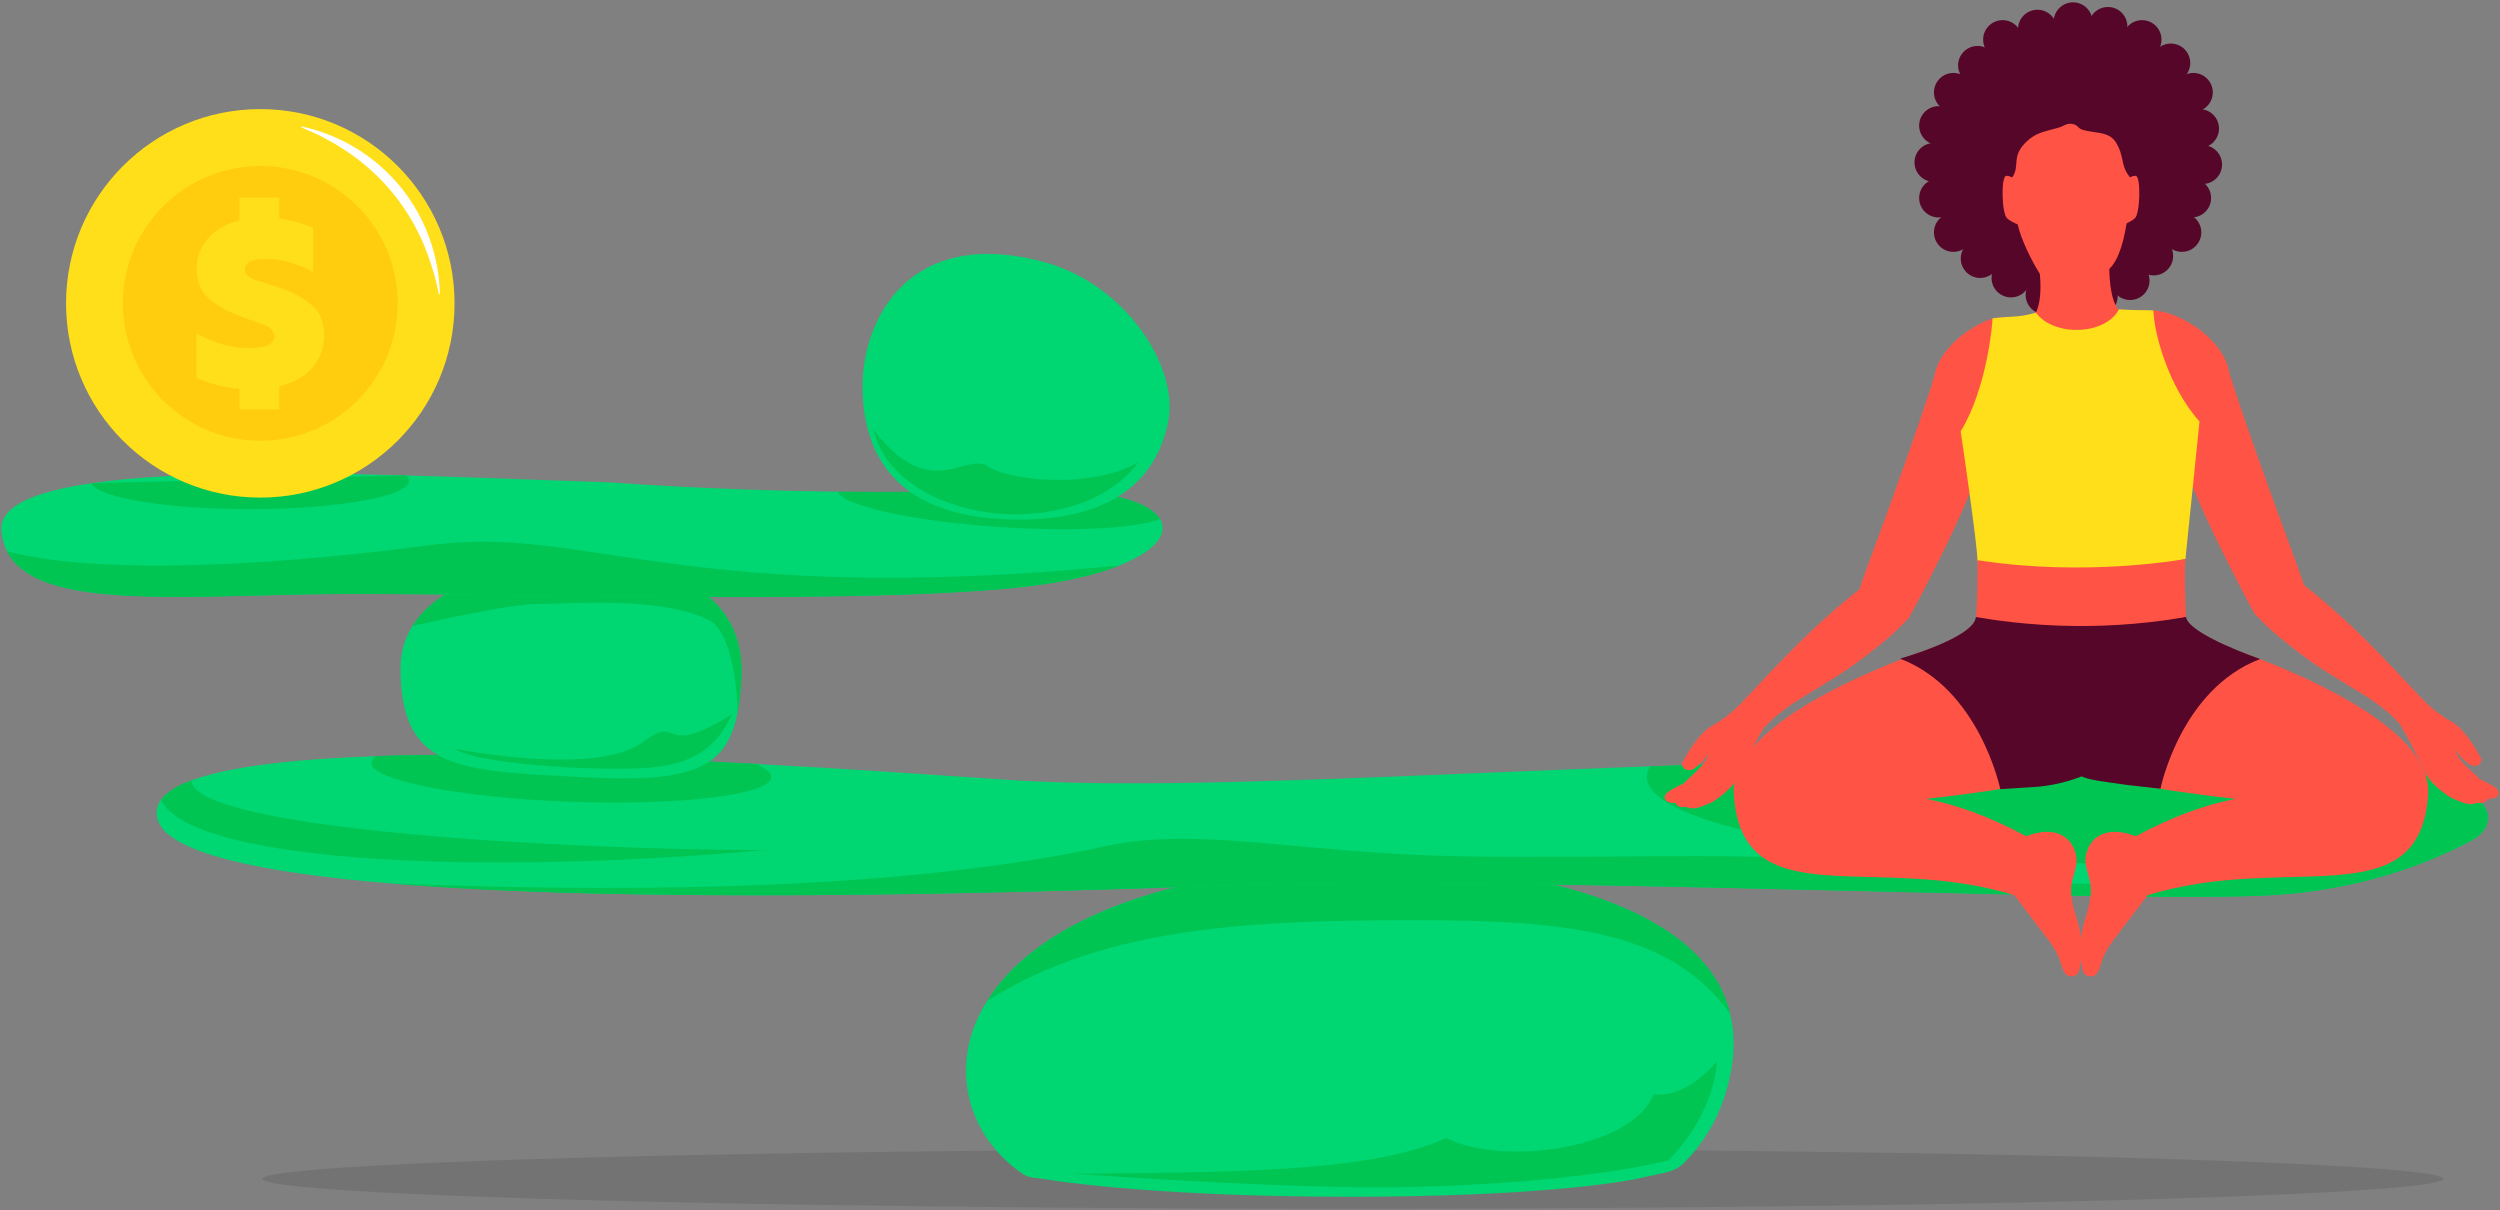 <?xml version="1.0" encoding="UTF-8"?>
<svg width="500px" height="242px" viewBox="0 0 500 242" version="1.1" xmlns="http://www.w3.org/2000/svg" xmlns:xlink="http://www.w3.org/1999/xlink">
    <rect x="0" y="0" width="500" height="242" fill="#808080" stroke="none"/>
    <title>2218022_FIZZ_illustrations_Philosophie_De_Prix_Ohm</title>
    <g id="Page-1" stroke="none" stroke-width="1" fill="none" fill-rule="evenodd">
        <g id="2218022_FIZZ_illustrations_Philosophie_De_Prix_Ohm" transform="translate(0.253, 0.47)" fill-rule="nonzero">
            <ellipse id="Oval" fill-opacity="0.1" fill="#000000" cx="270.307" cy="235.3" rx="218.07" ry="5.98"></ellipse>
            <path d="M346.467,207.99 C346.507,211.22 345.957,214.75 344.747,218.59 C343.057,223.91 340.217,228.42 336.447,232.22 C335.607,233.06 334.657,233.52 333.427,233.88 C331.977,234.31 330.157,234.59 327.697,235.17 C327.697,235.17 321.207,236.7 305.407,237.79 C304.827,237.84 304.217,237.87 303.607,237.91 C295.017,238.46 283.837,238.88 269.707,238.88 C227.457,238.88 207.497,235.17 207.497,235.17 C206.287,235.17 205.107,234.88 204.317,234.33 C204.307,234.33 204.307,234.32 204.307,234.32 C193.297,226.85 189.057,212.65 197.157,199.71 L197.167,199.71 C206.117,185.38 230.217,172.6 277.017,172.18 C277.017,172.18 338.627,172.38 345.787,202.34 C346.157,203.91 346.387,205.55 346.447,207.28 C346.457,207.51 346.467,207.75 346.467,207.99 Z" id="Path" fill="#00D672"></path>
            <path d="M345.797,202.34 C334.117,186.07 314.307,183.57 283.207,183.57 C252.097,183.57 220.997,184.45 197.187,199.72 C206.147,185.39 230.247,172.61 277.037,172.19 C277.027,172.18 338.637,172.38 345.797,202.34 Z" id="Path" fill="#00C552"></path>
            <path d="M497.267,163.69 C497.047,165.16 496.007,166.58 494.137,167.58 C492.957,168.21 491.667,168.87 490.257,169.53 L490.247,169.53 C490.237,169.53 490.237,169.53 490.227,169.54 C487.227,170.96 483.707,172.41 479.697,173.73 C479.687,173.74 479.687,173.74 479.677,173.74 C472.487,176.11 463.737,178.05 453.607,178.59 C426.837,180.02 333.417,175.95 272.137,176.15 C266.037,176.17 260.257,176.23 254.887,176.34 C254.877,176.34 254.877,176.34 254.877,176.34 C251.847,176.4 248.957,176.49 246.217,176.59 C228.037,177.24 199.767,178.19 169.627,178.49 L169.617,178.49 C167.187,178.51 164.747,178.53 162.297,178.55 C132.627,178.73 101.817,178.24 77.517,176.19 L77.477,176.19 C51.697,174.02 33.247,170.11 31.267,163.44 C31.247,163.36 31.217,163.28 31.207,163.2 C31.027,162.42 31.037,161.67 31.227,160.98 C31.377,160.46 31.627,159.96 31.967,159.48 C33.057,157.98 35.127,156.7 38.017,155.62 C45.607,152.78 58.877,151.32 74.917,150.77 C81.037,150.55 87.547,150.47 94.307,150.49 C100.657,150.5 107.217,150.61 113.867,150.79 C126.167,151.11 138.757,151.67 150.777,152.31 C170.147,153.34 188.057,154.6 200.987,155.48 C203.177,155.63 205.437,155.75 207.777,155.85 L207.917,155.85 C213.877,156.11 220.337,156.21 227.237,156.19 L227.267,156.19 C255.137,156.14 290.277,154.23 329.777,152.79 C364.427,151.53 402.427,150.65 441.817,151.72 L475.067,150.47 L479.767,152.46 C479.777,152.46 479.777,152.47 479.777,152.47 C479.787,152.47 479.787,152.47 479.787,152.47 L486.507,155.33 L493.447,158.28 C495.567,159.18 496.827,160.62 497.187,162.14 C497.304,162.66 497.337,163.17 497.267,163.69 Z" id="Path" fill="#00D672"></path>
            <path d="M497.267,163.69 C492.347,166.98 482.427,172.5 472.137,173.9 C457.367,175.91 438.977,172.18 419.457,172.18 C369.567,172.18 329.117,164.44 329.117,154.9 C329.117,154.19 329.337,153.49 329.777,152.8 C364.427,151.54 402.427,150.66 441.817,151.73 L475.067,150.48 L479.767,152.47 C479.777,152.47 479.777,152.48 479.777,152.48 C479.787,152.48 479.787,152.48 479.787,152.48 L486.507,155.34 L493.447,158.29 C495.567,159.19 496.827,160.63 497.187,162.15 C497.307,162.66 497.337,163.17 497.267,163.69 Z" id="Path" fill="#00C552"></path>
            <path d="M152.687,169.55 C91.267,174.99 37.387,171.42 31.967,159.48 C33.057,157.98 35.127,156.7 38.017,155.62 C38.467,165.61 115.417,169.55 152.687,169.55 Z" id="Path" fill="#00C552"></path>
            <path d="M494.127,167.58 C492.947,168.21 491.657,168.87 490.247,169.53 L490.247,169.53 C490.237,169.53 490.237,169.53 490.227,169.54 C487.227,170.96 483.707,172.41 479.697,173.73 C479.687,173.74 479.687,173.74 479.677,173.74 C472.487,176.11 463.737,178.05 453.607,178.59 C426.837,180.02 333.417,175.95 272.137,176.15 C266.037,176.17 260.257,176.23 254.887,176.34 C254.877,176.34 254.877,176.34 254.877,176.34 C251.847,176.4 248.957,176.49 246.217,176.59 C228.037,177.24 199.767,178.19 169.627,178.49 L169.617,178.49 C167.187,178.51 164.747,178.53 162.297,178.55 C132.627,178.73 101.817,178.24 77.517,176.19 C134.287,178.49 184.157,176.69 220.537,168.84 C238.987,164.68 259.927,170.19 291.087,170.78 C323.687,171.41 358.547,169.36 376.467,172.98 C419.247,181.61 493.737,171.78 497.197,162.15 C497.657,164.11 496.657,166.23 494.127,167.58 Z" id="Path" fill="#00C552"></path>
            <g id="Group" transform="translate(332.674, 0)">
                <g transform="translate(49.973, 0)" fill="#560628" id="Oval">
                    <g transform="translate(3.89, 0)">
                        <circle cx="22.23" cy="58.5" r="3.89"></circle>
                        <circle cx="32.85" cy="58.76" r="3.89"></circle>
                        <circle cx="27.82" cy="3.89" r="3.89"></circle>
                        <circle cx="20.7" cy="5.37" r="3.89"></circle>
                        <circle cx="13.73" cy="7.45" r="3.89"></circle>
                        <circle cx="8.72" cy="12.61" r="3.89"></circle>
                        <circle cx="3.89" cy="18.01" r="3.89"></circle>
                        <circle cx="9.25" cy="51.23" r="3.89"></circle>
                        <circle cx="15.41" cy="55.12" r="3.89"></circle>
                        <circle cx="34.8" cy="4.82" r="3.89"></circle>
                        <circle cx="41.62" cy="7.45" r="3.89"></circle>
                        <circle cx="47.37" cy="12.13" r="3.89"></circle>
                        <circle cx="39.23" cy="55.64" r="3.89"></circle>
                    </g>
                    <circle cx="4.82" cy="24.65" r="3.89"></circle>
                    <circle cx="3.89" cy="32.01" r="3.89"></circle>
                    <circle cx="4.82" cy="39.13" r="3.89"></circle>
                    <circle cx="7.78" cy="46.01" r="3.89"></circle>
                    <circle cx="55.77" cy="18.01" r="3.89"></circle>
                    <circle cx="57.01" cy="25.24" r="3.89"></circle>
                    <circle cx="57.62" cy="32.44" r="3.89"></circle>
                    <circle cx="55.43" cy="39.13" r="3.89"></circle>
                    <circle cx="53.47" cy="46.01" r="3.89"></circle>
                    <circle cx="47.84" cy="50.72" r="3.89"></circle>
                </g>
                <g transform="translate(94.983, 61.61)" fill="#FF5445" id="Path">
                    <g transform="translate(6.463, 3.26)">
                        <path d="M16.717,57.51 C16.717,57.51 16.267,54.88 24.277,49.99 C35.607,58.71 41.847,65.75 50.127,74.5 C51.027,75.45 53.277,77.58 56.137,79.12 C58.017,80.2 60.157,83.19 61.917,86.44 C61.957,87.74 60.547,88.23 59.427,87.5 C58.907,87.16 57.457,85.89 56.747,84.67 C56.527,84.74 57.197,85.97 57.347,86.16 C58.287,87.65 61.327,90.03 61.477,90.44 C61.497,90.46 61.517,90.47 61.527,90.49 C62.487,90.88 63.577,91.49 64.227,91.87 C65.417,92.57 65.537,93.37 65.247,93.75 C64.877,94.25 63.907,94.54 63.187,94.36 C62.857,95.48 61.337,95.25 61.067,95.18 C59.487,96.08 57.427,94.81 55.997,94.31 C54.067,93.17 52.327,91.56 51.497,90.53 C50.617,89.48 47.777,82.83 45.517,79.38 C40.677,73.95 33.837,71.62 25.417,65.2 C22.027,62.61 18.807,59.97 16.717,57.51 Z"></path>
                        <path d="M26.417,51.75 L19.097,55.81 C19.097,55.81 17.857,58.5 17.487,58.22 C17.357,58.12 17.217,58.03 17.087,57.93 C16.837,57.75 16.577,57.51 16.337,57.05 C16.337,57.05 3.427,33.37 1.917,24.98 L1.887,24.84 L0.057,13.82 C0.057,13.82 -0.863,4.08 4.697,0 C7.677,2.06 10.177,4.86 11.057,7.7 C11.067,7.72 11.067,7.73 11.077,7.75 C11.107,7.84 11.127,7.93 11.157,8.02 C11.157,8.03 11.157,8.04 11.167,8.05 C11.537,9.36 11.927,10.71 12.357,12 C18.307,30.05 25.957,49.83 26.407,51.64 C26.407,51.69 26.417,51.73 26.417,51.75 Z"></path>
                    </g>
                    <path d="M13.64,28.86 L8.35,28.11 L4.24,27.53 L5.68434189e-14,8.85 L2.78,1.42108547e-14 C5.43,0.18 8.49,1.43 11.16,3.27 C14.14,5.33 16.64,8.13 17.52,10.97 C17.53,10.99 17.53,11 17.54,11.02 C17.57,11.11 17.59,11.2 17.62,11.29 C17.62,11.3 17.62,11.31 17.63,11.32 C18.99,16.86 13.64,28.86 13.64,28.86 Z"></path>
                </g>
                <g transform="translate(0, 62.89)" fill="#FF5445" id="Path">
                    <g transform="translate(0, 2.83)">
                        <path d="M48.663,57.51 C48.663,57.51 49.113,54.88 41.103,49.99 C29.773,58.71 23.533,65.75 15.253,74.5 C14.353,75.45 12.103,77.58 9.243,79.12 C7.363,80.2 5.223,83.19 3.463,86.44 C3.423,87.74 4.833,88.23 5.953,87.5 C6.473,87.16 7.923,85.89 8.633,84.67 C8.853,84.74 8.183,85.97 8.033,86.16 C7.093,87.65 4.053,90.03 3.903,90.44 C3.883,90.46 3.863,90.47 3.853,90.49 C2.893,90.88 1.803,91.49 1.153,91.87 C-0.037,92.57 -0.157,93.37 0.133,93.75 C0.503,94.25 1.473,94.54 2.193,94.36 C2.523,95.48 4.043,95.25 4.313,95.18 C5.893,96.08 7.953,94.81 9.383,94.31 C11.313,93.17 13.053,91.56 13.883,90.53 C14.763,89.48 17.603,82.83 19.863,79.38 C24.703,73.95 31.543,71.62 39.963,65.2 C43.353,62.62 46.573,59.98 48.663,57.51 Z"></path>
                        <path d="M38.963,51.75 L46.283,55.81 C46.283,55.81 47.523,58.5 47.893,58.22 C48.023,58.12 48.163,58.03 48.293,57.93 C48.543,57.75 48.803,57.51 49.043,57.05 C49.043,57.05 61.953,33.37 63.463,24.98 L63.493,24.84 L65.323,13.82 C65.323,13.82 66.243,4.08 60.683,0 C57.703,2.06 55.203,4.86 54.323,7.7 C54.313,7.72 54.313,7.73 54.303,7.75 C54.273,7.84 54.253,7.93 54.223,8.02 C54.223,8.03 54.223,8.04 54.213,8.05 C53.843,9.36 53.453,10.71 53.023,12 C47.073,30.05 39.423,49.83 38.973,51.64 C38.973,51.69 38.963,51.73 38.963,51.75 Z"></path>
                    </g>
                    <path d="M71.833,8.42 L67.593,27.1 L63.483,27.68 L59.973,28.18 L58.193,28.43 C58.193,28.43 52.833,16.43 54.213,10.88 C54.213,10.87 54.213,10.86 54.213,10.85 C54.243,10.76 54.263,10.67 54.293,10.58 C54.303,10.56 54.303,10.55 54.313,10.53 C55.203,7.68 57.693,4.89 60.673,2.83 C62.233,1.75 63.923,0.88 65.593,0.31 C65.613,0.3 65.623,0.29 65.643,0.29 C67.083,0.11 68.183,0.06 69.193,1.42108547e-14 L71.833,8.42 Z"></path>
                </g>
                <path d="M61.133,126.62 L86.293,118.53 C86.293,118.53 79.703,147.68 80.013,153.33 C80.243,157.48 32.483,161.24 32.483,161.24 C32.483,161.24 47.393,151.19 77.773,169.94 C76.703,172.91 73.463,180.5 69.983,178.6 C42.063,169.82 15.363,183.35 13.823,158.23 C12.983,140.51 61.133,126.62 61.133,126.62 Z" id="Path" fill="#FF5445"></path>
                <path d="M105.393,126.62 L80.243,118.53 C80.243,118.53 86.833,147.68 86.523,153.33 C86.293,157.48 134.053,161.24 134.053,161.24 C134.053,161.24 119.143,151.19 88.763,169.94 C89.833,172.91 93.073,180.5 96.553,178.6 C124.473,169.82 151.173,183.35 152.713,158.23 C153.553,140.51 105.393,126.62 105.393,126.62 Z" id="Path" fill="#FF5445"></path>
                <circle id="Oval" fill="#560628" cx="81.243" cy="30.61" r="27.38"></circle>
                <path d="M81.003,17.53 C76.263,17.36 72.923,19.73 70.833,25.13 C69.873,27.61 68.253,36.5 70.613,44.39 C71.233,47.35 73.443,51.78 75.043,54.31 C75.623,60.66 73.973,62.5 73.973,62.5 C73.973,62.5 74.193,67.17 79.363,69.07 C85.993,71.5 90.853,61.42 90.853,61.42 C90.853,61.42 89.093,60.39 88.923,53.31 C92.893,49.69 93.473,35.97 92.893,30.84 C92.073,23.44 90.133,17.85 81.003,17.53 Z" id="Path" fill="#FF5445"></path>
                <path d="M81.333,17.15 C68.443,16.89 63.253,34.55 63.253,34.55 C63.253,34.55 64.133,36.81 64.743,36.81 C65.353,36.81 67.953,35.62 67.953,35.62 C67.953,35.62 69.353,35.97 70.033,34.02 C70.683,32.14 69.703,30.45 72.313,27.92 C74.333,25.96 76.093,25.85 78.733,25.08 C79.173,24.95 79.563,24.79 79.923,24.59 C80.843,24.09 82.033,24.19 82.743,24.97 C82.943,25.19 83.223,25.38 83.623,25.5 C86.263,26.27 88.913,25.73 90.353,28.16 C91.783,30.58 91.353,32.37 92.453,34.12 C93.533,35.83 93.993,36.07 94.213,36.05 C94.213,36.05 95.603,36.9 96.213,36.9 C96.823,36.9 98.663,36.05 98.663,36.05 C98.663,36.05 95.323,17.29 81.333,17.15 Z" id="Path" fill="#560628"></path>
                <path d="M106.973,83.84 L104.163,111.32 C104.163,111.32 84.163,116.37 62.573,111.85 C62.573,110.21 61.793,104.11 60.983,98.23 C60.633,95.67 60.273,93.15 59.973,91.06 C59.533,87.98 59.203,85.82 59.203,85.82 C61.893,81.41 63.493,75.9 64.423,71.4 C65.293,67.17 65.573,63.85 65.583,63.2 C65.583,63.19 65.583,63.19 65.583,63.19 C65.603,63.19 65.613,63.18 65.633,63.18 C67.073,63 68.173,62.95 69.183,62.89 C70.793,62.79 72.153,62.68 74.263,62.07 C77.893,66.95 88.163,66.57 90.853,61.41 C94.933,61.64 95.973,61.51 97.753,61.61 C97.833,65.72 100.503,76.55 106.973,83.84 Z" id="Path" fill="#FFDE1A"></path>
                <path d="M70.113,35.57 C70.113,35.57 69.433,34.69 68.333,34.69 C67.233,34.69 67.413,42.28 68.483,43.19 C69.543,44.1 70.943,44.51 70.943,44.51 L70.113,35.57 Z" id="Path" fill="#FF5445"></path>
                <path d="M92.413,35.57 C92.413,35.57 93.093,34.69 94.193,34.69 C95.293,34.69 95.113,42.28 94.043,43.19 C92.983,44.1 91.583,44.51 91.583,44.51 L92.413,35.57 Z" id="Path" fill="#FF5445"></path>
                <path d="M62.573,111.56 C62.573,111.56 62.773,126.35 61.133,131.91 C61.133,131.91 85.503,136.89 104.813,131.8 C104.813,131.8 103.663,116.46 104.163,111.33 C104.163,111.33 84.403,115 62.573,111.56 Z" id="Path" fill="#FF5445"></path>
                <path d="M69.973,178.59 L76.903,187.72 C77.963,189.11 78.803,190.67 79.283,192.35 C79.443,192.91 79.663,193.5 79.953,194 C80.683,195.27 82.603,195.01 82.923,193.57 C83.383,191.51 83.843,187.69 82.443,183.33 C80.483,177.22 81.473,176.29 82.263,172.77 C83.053,169.25 80.013,163.31 71.463,167.14 L69.973,178.59 Z" id="Path" fill="#FF5445"></path>
                <path d="M119.103,131.33 C103.163,137.39 99.173,157.27 99.173,157.27 L92.803,156.56 C92.273,156.5 91.743,156.43 91.213,156.34 C88.983,155.99 85.503,155.67 83.683,154.93 L83.383,154.81 L82.943,154.98 L82.883,155 C79.973,156.09 76.923,156.74 73.823,156.94 L67.133,157.36 C67.133,157.36 63.013,137.32 47.073,131.26 C47.073,131.26 61.933,127.07 62.253,122.92 C62.253,122.92 62.473,122.96 62.883,123.03 C65.083,123.42 72.753,124.66 82.163,124.73 C82.893,124.73 83.623,124.73 84.343,124.73 C93.753,124.66 101.423,123.42 103.623,123.03 C104.043,122.96 104.263,122.91 104.263,122.91 C104.813,126.44 119.103,131.33 119.103,131.33 Z" id="Path" fill="#560628"></path>
                <path d="M96.563,178.59 L89.633,187.72 C88.573,189.11 87.733,190.67 87.253,192.35 C87.093,192.91 86.873,193.5 86.583,194 C85.853,195.27 83.933,195.01 83.613,193.57 C83.153,191.51 82.693,187.69 84.093,183.33 C86.053,177.22 85.063,176.29 84.273,172.77 C83.483,169.25 86.523,163.31 95.073,167.14 L96.563,178.59 Z" id="Path" fill="#FF5445"></path>
            </g>
            <path d="M153.997,154.96 C153.867,158.48 135.857,160.69 113.767,159.88 C91.677,159.08 73.877,155.57 74.006,152.05 C74.027,151.6 74.337,151.16 74.927,150.76 C81.047,150.54 87.557,150.46 94.317,150.48 C100.667,150.49 107.227,150.6 113.877,150.78 C126.177,151.1 138.767,151.66 150.787,152.3 C152.877,153.16 154.027,154.06 153.997,154.96 Z" id="Path" fill="#00C552"></path>
            <path d="M79.847,133.22 C79.917,153.76 91.607,153.69 116.857,154.99 C138.287,156.1 145.137,153.13 147.257,142.02 C147.637,140.04 147.867,137.79 147.997,135.27 C148.877,118.59 134.917,111.24 111.407,111.24 C111.407,111.24 89.627,113.04 82.257,124.72 C80.737,127.11 79.837,129.92 79.847,133.22 Z" id="Path" fill="#00D672"></path>
            <path d="M82.267,124.71 C88.947,123.21 102.357,120.33 107.097,120.33 C113.517,120.33 132.207,118.69 141.747,123.67 C145.207,125.47 147.127,134.03 147.267,142.02 C147.647,140.04 147.877,137.79 148.007,135.27 C148.887,118.59 134.927,111.24 111.417,111.24 C111.417,111.23 89.647,113.03 82.267,124.71 Z" id="Path" fill="#00C552"></path>
            <path d="M223.567,112.65 C220.217,113.98 215.927,115.15 210.737,116.04 C180.307,121.21 93.267,117.74 61.037,118.4 C31.997,118.99 6.817,120.91 1.157,109.79 C0.537,108.57 0.147,107.19 0.017,105.63 C-1.293,89.92 75.267,94.51 122.057,96.02 C122.057,96.02 141.737,97.56 167.287,97.87 C177.837,98 189.377,97.92 200.967,97.45 C219.437,96.69 229.417,99.54 231.737,103.34 C233.557,106.3 230.707,109.83 223.567,112.65 Z" id="Path" fill="#00D672"></path>
            <path d="M223.567,112.65 C220.217,113.98 215.927,115.15 210.737,116.04 C180.307,121.21 93.267,117.74 61.037,118.4 C31.997,118.99 6.817,120.91 1.157,109.79 C21.537,115.08 59.237,112.06 86.027,108.53 C117.107,104.43 136.657,121.11 223.567,112.65 Z" id="Path" fill="#00C552"></path>
            <path d="M231.747,103.34 C227.167,105.17 214.677,105.9 200.077,104.96 C182.577,103.84 168.377,100.73 167.297,97.87 C177.847,98 189.387,97.92 200.977,97.45 C219.437,96.69 229.427,99.54 231.747,103.34 Z" id="Path" fill="#00C552"></path>
            <path d="M208.417,51.9 C181.617,44.75 172.087,63.36 172.257,77.22 C172.427,91.08 179.527,102.74 201.487,103.42 C223.457,104.1 231.397,94.3 233.427,83.65 C235.457,73 224.977,56.31 208.417,51.9 Z" id="Path" fill="#00D672"></path>
            <path d="M80.957,94.62 C81.337,94.97 81.537,95.33 81.537,95.69 C81.537,98.82 67.287,101.35 49.707,101.35 C33.047,101.35 19.387,99.08 17.997,96.18 L80.957,94.62 Z" id="Path" fill="#00C552"></path>
            <g id="Group" transform="translate(12.957, 21.35)">
                <g transform="translate(0, 0)" id="Oval">
                    <circle fill="#FFDE1A" cx="38.85" cy="38.85" r="38.85"></circle>
                    <circle fill="#FFCD0D" cx="38.85" cy="38.85" r="27.47"></circle>
                </g>
                <path d="M26.07,53.74 L26.07,44.83 C27.5,45.65 29.1,46.34 30.86,46.92 C32.62,47.49 34.56,47.78 36.69,47.78 C38.61,47.78 39.92,47.56 40.62,47.1 C41.31,46.65 41.66,46.12 41.66,45.5 C41.66,44.4 40.85,43.57 39.23,43.01 C37.62,42.46 35.83,41.8 33.89,41.05 C31.95,40.29 30.17,39.24 28.55,37.89 C26.94,36.54 26.13,34.51 26.13,31.81 C26.13,29.6 26.87,27.62 28.37,25.88 C29.86,24.14 31.96,22.94 34.67,22.29 L34.67,17.68 L42.65,17.68 L42.65,21.86 C43.88,22.02 45.06,22.27 46.18,22.6 C47.3,22.93 48.38,23.29 49.4,23.7 L49.4,32.61 C48.17,31.91 46.75,31.3 45.13,30.77 C43.51,30.24 41.74,29.97 39.82,29.97 C38.35,29.97 37.3,30.17 36.69,30.58 C36.08,30.99 35.77,31.48 35.77,32.05 C35.77,33.07 36.6,33.82 38.26,34.29 C39.92,34.76 41.73,35.36 43.69,36.07 C45.65,36.79 47.47,37.82 49.13,39.17 C50.79,40.52 51.61,42.57 51.61,45.31 C51.61,47.77 50.84,49.9 49.28,51.7 C47.73,53.5 45.52,54.75 42.65,55.45 L42.65,60.06 L34.67,60.06 L34.67,55.94 C33.03,55.82 31.52,55.56 30.13,55.17 C28.73,54.79 27.38,54.31 26.07,53.74 Z" id="Path" fill="#FFDE1A"></path>
                <path d="M74.58,37.06 C74.14,35.13 73.76,33.25 73.12,31.43 C72.56,29.61 71.88,27.84 71.13,26.13 C70.34,24.43 69.5,22.77 68.49,21.21 C67.52,19.63 66.45,18.12 65.26,16.7 C62.92,13.84 60.17,11.3 57.13,9.13 C55.6,8.06 54,7.04 52.32,6.15 C50.66,5.18 48.88,4.45 47.07,3.66 L47.11,3.46 C50.92,4.3 54.61,5.75 57.95,7.79 C61.3,9.81 64.28,12.43 66.8,15.43 C69.27,18.47 71.26,21.9 72.6,25.58 C73.94,29.25 74.68,33.14 74.77,37.05 L74.58,37.06 Z" id="Path" fill="#FFFFFF"></path>
            </g>
            <path d="M174.447,85.46 C179.027,104.41 214.977,108.73 227.527,91.87 C218.507,97.36 201.767,95.79 197.327,92.79 C192.877,89.77 185.817,100.36 174.447,85.46 Z" id="Path" fill="#00C552"></path>
            <path d="M146.207,142.34 C143.287,148.53 138.827,152.73 127.987,153.18 C117.147,153.64 95.597,152.36 90.797,149.35 C103.027,151.45 121.157,153.36 128.537,147.8 C135.917,142.24 131.807,151.45 146.207,142.34 Z" id="Path" fill="#00C552"></path>
            <path d="M343.157,211.75 C342.247,223.48 333.377,231.62 333.377,231.62 C333.377,231.62 317.037,236.05 282.757,236.9 C264.787,237.35 238.957,235.97 214.277,234.26 C254.027,234.1 275.767,233.17 288.967,227.12 C300.297,232.87 326.237,229.29 330.427,218.42 C337.417,219.2 343.157,211.75 343.157,211.75 Z" id="Path" fill="#00C552"></path>
        </g>
    </g>
</svg>